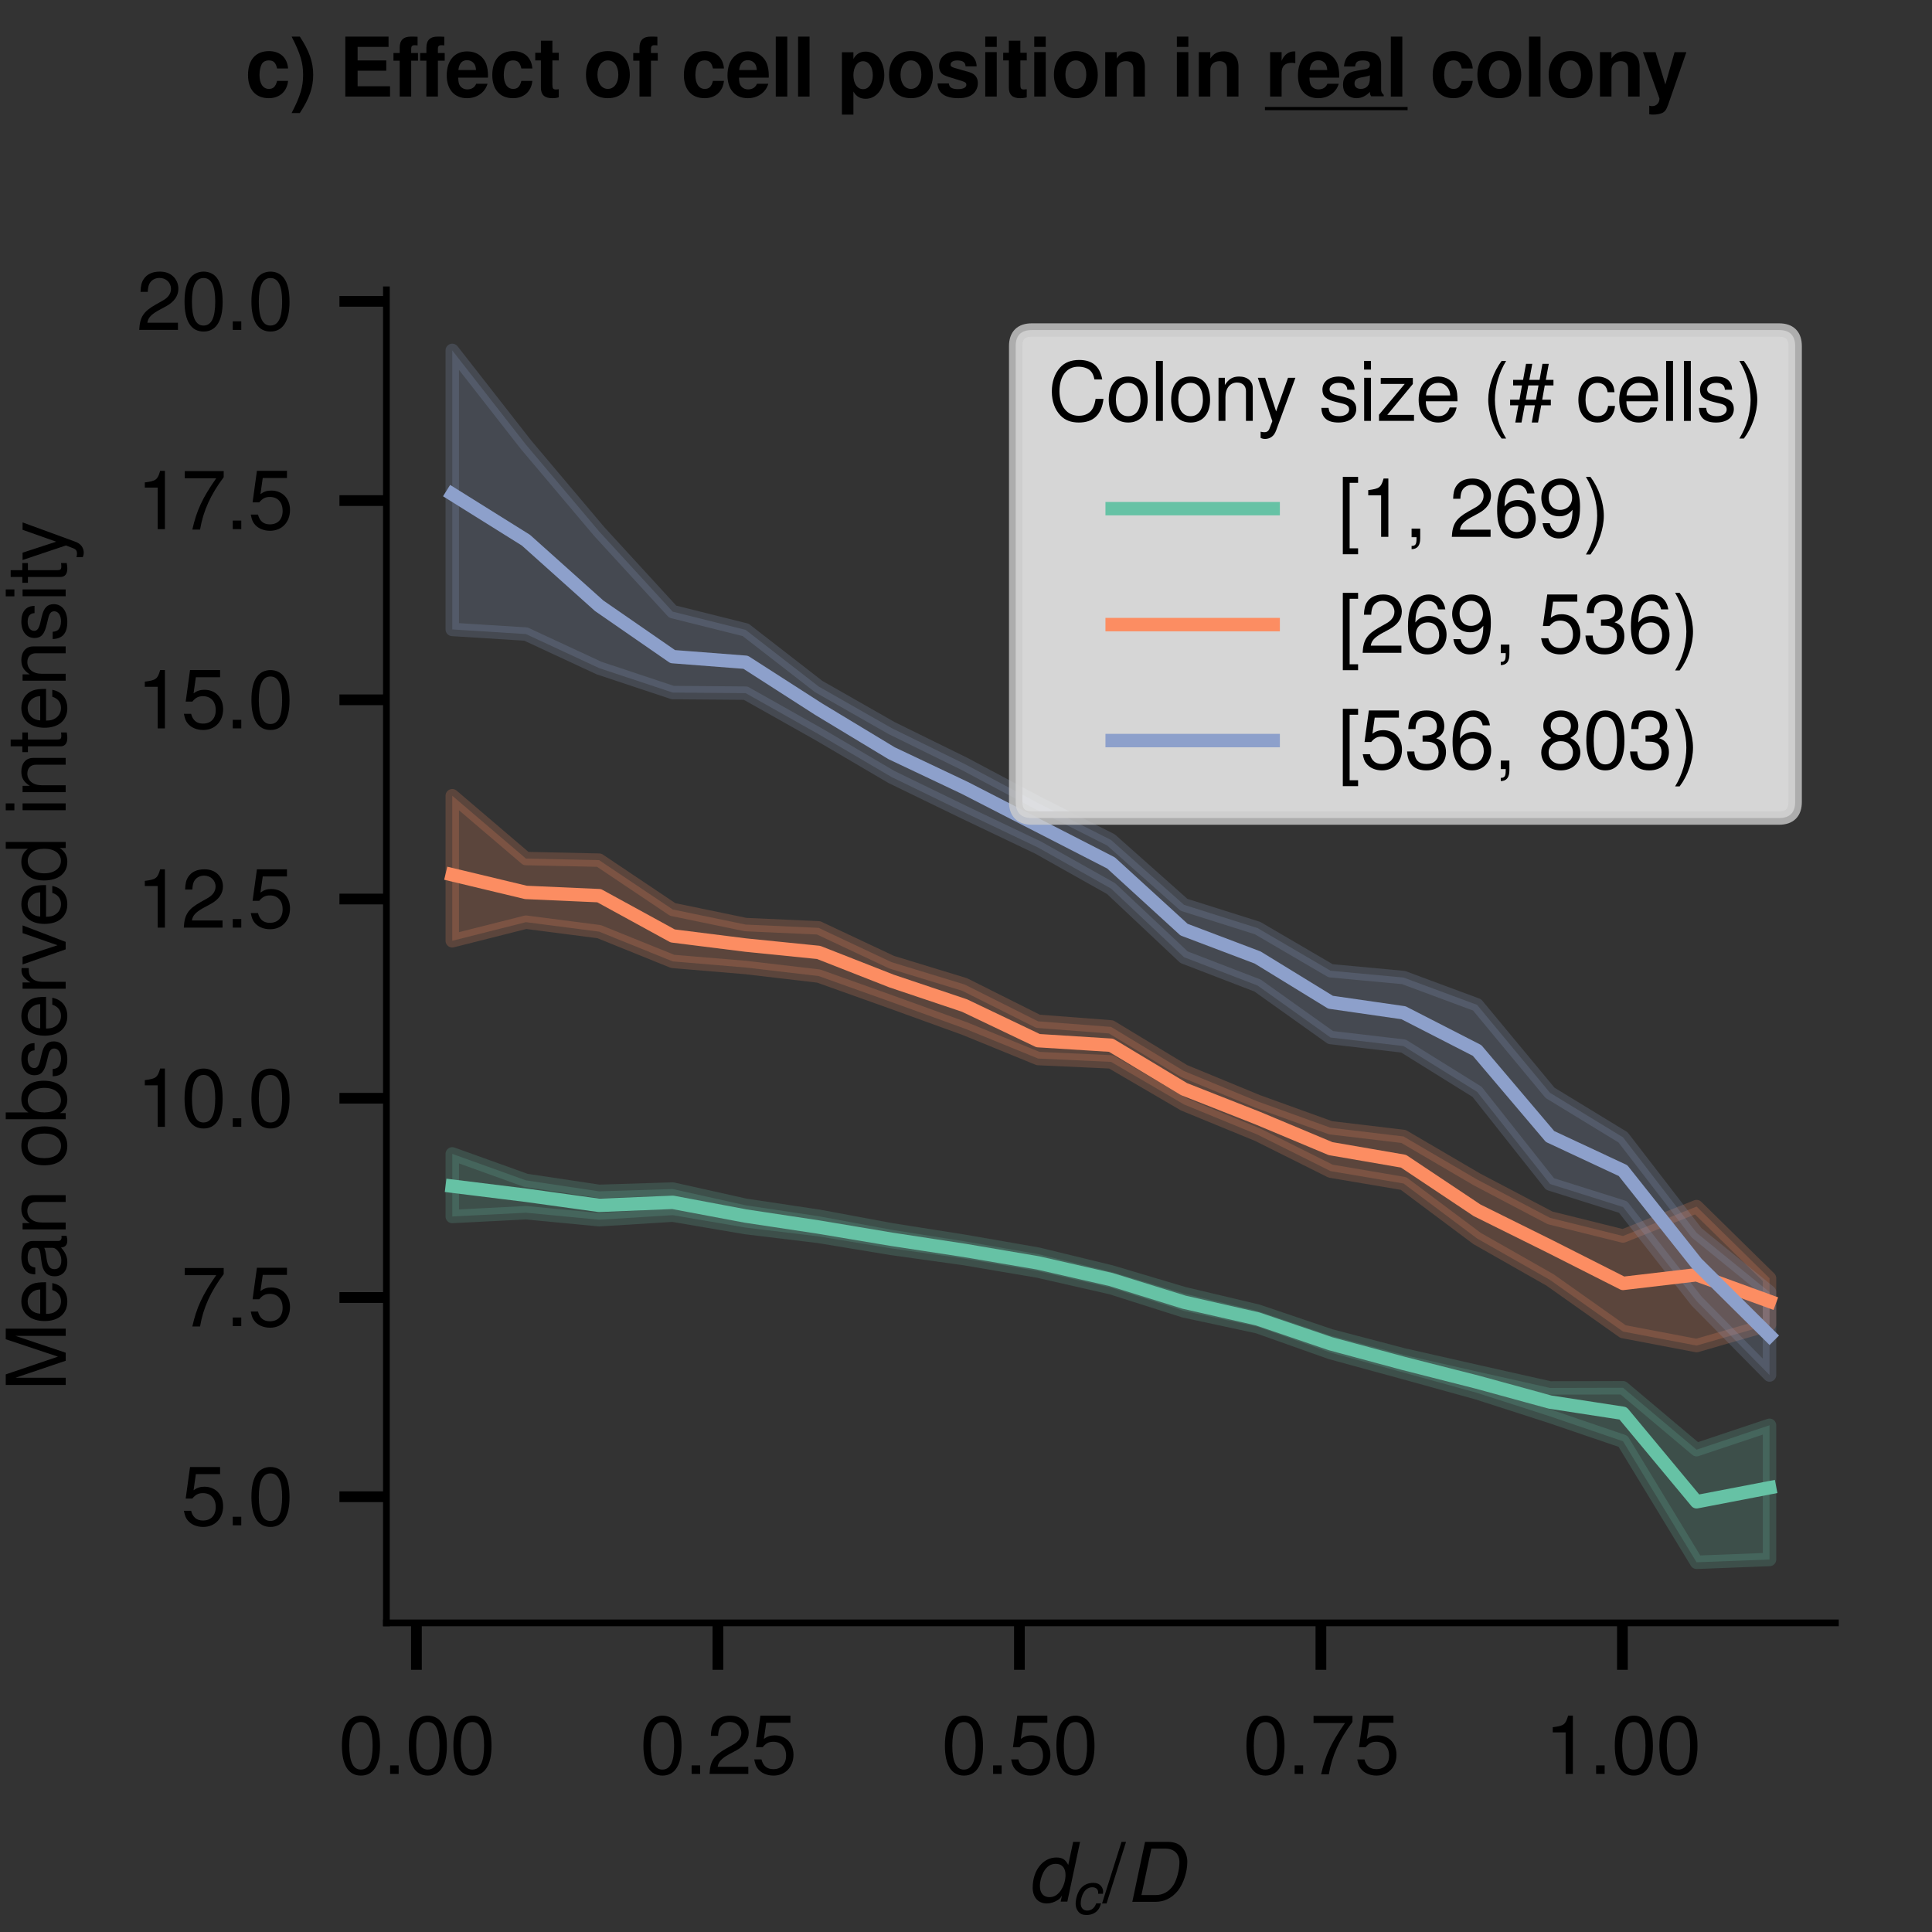 <?xml version="1.0" encoding="utf-8" standalone="no"?>
<!DOCTYPE svg PUBLIC "-//W3C//DTD SVG 1.1//EN"
  "http://www.w3.org/Graphics/SVG/1.1/DTD/svg11.dtd">
<svg xmlns:xlink="http://www.w3.org/1999/xlink" width="144pt" height="144pt" viewBox="0 0 144 144" xmlns="http://www.w3.org/2000/svg" version="1.1">
 <rect x="0" y="0" width="144" height="144" fill="#333333" stroke="none"/>
 <defs>
  <style type="text/css">*{stroke-linejoin: round; stroke-linecap: butt}</style>
 </defs>
 <g id="figure_1">
  <g id="patch_1">
   <path d="M 0 144 
L 144 144 
L 144 0 
L 0 0 
L 0 144 
z
" style="fill: none"/>
  </g>
  <g id="axes_1">
   <g id="patch_2">
    <path d="M 28.8 120.96 
L 136.8 120.96 
L 136.8 21.6 
L 28.8 21.6 
L 28.8 120.96 
z
" style="fill: none"/>
   </g>
   <g id="PolyCollection_1">
    <defs>
     <path id="ma10f1d73b3" d="M 33.709 -57.997 
L 33.709 -53.33 
L 39.199 -53.611 
L 44.655 -53.089 
L 50.138 -53.429 
L 55.576 -52.503 
L 61.015 -51.846 
L 66.453 -50.948 
L 71.891 -50.188 
L 77.374 -49.257 
L 82.812 -48.019 
L 88.251 -46.29 
L 93.734 -45.111 
L 99.172 -43.184 
L 104.61 -41.7 
L 110.093 -40.183 
L 115.531 -38.432 
L 120.97 -36.577 
L 126.453 -27.556 
L 131.891 -27.765 
L 131.891 -37.768 
L 131.891 -37.768 
L 126.453 -35.95 
L 120.97 -40.565 
L 115.531 -40.551 
L 110.093 -41.774 
L 104.61 -43.018 
L 99.172 -44.444 
L 93.734 -46.285 
L 88.251 -47.584 
L 82.812 -49.204 
L 77.374 -50.525 
L 71.891 -51.479 
L 66.453 -52.339 
L 61.015 -53.35 
L 55.576 -54.164 
L 50.138 -55.376 
L 44.655 -55.204 
L 39.199 -56.023 
L 33.709 -57.997 
z
" style="stroke: #66c2a5; stroke-opacity: 0.2"/>
    </defs>
    <g clip-path="url(#pa1aab56b60)">
     <use xlink:href="#ma10f1d73b3" x="0" y="144" style="fill: #66c2a5; fill-opacity: 0.2; stroke: #66c2a5; stroke-opacity: 0.2"/>
    </g>
   </g>
   <g id="PolyCollection_2">
    <defs>
     <path id="m6c3e0ea80c" d="M 33.709 -84.692 
L 33.709 -73.879 
L 39.199 -75.266 
L 44.655 -74.56 
L 50.138 -72.343 
L 55.576 -71.887 
L 61.015 -71.251 
L 66.453 -69.309 
L 71.891 -67.34 
L 77.374 -65.102 
L 82.812 -64.853 
L 88.251 -61.679 
L 93.734 -59.427 
L 99.172 -56.711 
L 104.61 -55.789 
L 110.093 -51.69 
L 115.531 -48.6 
L 120.97 -44.753 
L 126.453 -43.708 
L 131.891 -45.281 
L 131.891 -48.728 
L 131.891 -48.728 
L 126.453 -54.069 
L 120.97 -51.875 
L 115.531 -53.228 
L 110.093 -56.087 
L 104.61 -59.296 
L 99.172 -59.944 
L 93.734 -61.907 
L 88.251 -64.17 
L 82.812 -67.462 
L 77.374 -67.878 
L 71.891 -70.623 
L 66.453 -72.286 
L 61.015 -74.843 
L 55.576 -75.088 
L 50.138 -76.214 
L 44.655 -79.89 
L 39.199 -80.008 
L 33.709 -84.692 
z
" style="stroke: #fc8d62; stroke-opacity: 0.2"/>
    </defs>
    <g clip-path="url(#pa1aab56b60)">
     <use xlink:href="#m6c3e0ea80c" x="0" y="144" style="fill: #fc8d62; fill-opacity: 0.2; stroke: #fc8d62; stroke-opacity: 0.2"/>
    </g>
   </g>
   <g id="PolyCollection_3">
    <defs>
     <path id="ma2c87e2175" d="M 33.709 -117.884 
L 33.709 -97.085 
L 39.199 -96.74 
L 44.655 -94.204 
L 50.138 -92.38 
L 55.576 -92.337 
L 61.015 -89.275 
L 66.453 -86.083 
L 71.891 -83.441 
L 77.374 -80.827 
L 82.812 -77.77 
L 88.251 -72.655 
L 93.734 -70.542 
L 99.172 -66.67 
L 104.61 -66.032 
L 110.093 -62.621 
L 115.531 -55.75 
L 120.97 -54.037 
L 126.453 -47.028 
L 131.891 -41.514 
L 131.891 -47.692 
L 131.891 -47.692 
L 126.453 -52.115 
L 120.97 -59.23 
L 115.531 -62.547 
L 110.093 -69.103 
L 104.61 -71.14 
L 99.172 -71.647 
L 93.734 -74.825 
L 88.251 -76.559 
L 82.812 -81.393 
L 77.374 -84.143 
L 71.891 -87.061 
L 66.453 -89.735 
L 61.015 -92.834 
L 55.576 -97.052 
L 50.138 -98.411 
L 44.655 -104.392 
L 39.199 -110.86 
L 33.709 -117.884 
z
" style="stroke: #8da0cb; stroke-opacity: 0.2"/>
    </defs>
    <g clip-path="url(#pa1aab56b60)">
     <use xlink:href="#ma2c87e2175" x="0" y="144" style="fill: #8da0cb; fill-opacity: 0.2; stroke: #8da0cb; stroke-opacity: 0.2"/>
    </g>
   </g>
   <g id="matplotlib.axis_1">
    <g id="xtick_1">
     <g id="line2d_1">
      <defs>
       <path id="maf30a7c7a8" d="M 0 0 
L 0 3.5 
" style="stroke: #000000; stroke-width: 0.8"/>
      </defs>
      <g>
       <use xlink:href="#maf30a7c7a8" x="31.037" y="120.96" style="stroke: #000000; stroke-width: 0.8"/>
      </g>
     </g>
     <g id="text_1">
      <!-- $\mathdefault{0.00}$ -->
      <g transform="translate(25.221 132.219) scale(0.06 -0.06)">
       <defs>
        <path id="NimbusSanL-Regu-30" d="M 1760 4544 
C 1338 4544 954 4360 717 4046 
C 422 3651 275 3044 275 2208 
C 275 683 787 -128 1760 -128 
C 2720 -128 3245 683 3245 2170 
C 3245 3050 3104 3638 2803 4046 
C 2566 4366 2189 4544 1760 4544 
z
M 1760 4044 
C 2368 4044 2669 3432 2669 2221 
C 2669 939 2374 340 1747 340 
C 1152 340 851 965 851 2202 
C 851 3438 1152 4044 1760 4044 
z
" transform="scale(0.016)"/>
        <path id="NimbusSanL-Regu-2e" d="M 1222 667 
L 557 667 
L 557 0 
L 1222 0 
L 1222 667 
z
" transform="scale(0.016)"/>
       </defs>
       <use xlink:href="#NimbusSanL-Regu-30" transform="scale(0.996)"/>
       <use xlink:href="#NimbusSanL-Regu-2e" transform="translate(55.392 0) scale(0.996)"/>
       <use xlink:href="#NimbusSanL-Regu-30" transform="translate(83.087 0) scale(0.996)"/>
       <use xlink:href="#NimbusSanL-Regu-30" transform="translate(138.479 0) scale(0.996)"/>
      </g>
     </g>
    </g>
    <g id="xtick_2">
     <g id="line2d_2">
      <g>
       <use xlink:href="#maf30a7c7a8" x="53.509" y="120.96" style="stroke: #000000; stroke-width: 0.8"/>
      </g>
     </g>
     <g id="text_2">
      <!-- $\mathdefault{0.25}$ -->
      <g transform="translate(47.693 132.219) scale(0.06 -0.06)">
       <defs>
        <path id="NimbusSanL-Regu-32" d="M 3238 558 
L 851 558 
C 909 930 1114 1167 1670 1494 
L 2310 1840 
C 2944 2186 3270 2653 3270 3211 
C 3270 3589 3117 3942 2848 4185 
C 2579 4429 2246 4544 1818 4544 
C 1242 4544 813 4339 563 3955 
C 403 3711 333 3429 320 2967 
L 883 2967 
C 902 3275 941 3461 1018 3608 
C 1165 3884 1459 4051 1798 4051 
C 2310 4051 2694 3685 2694 3198 
C 2694 2839 2483 2531 2080 2301 
L 1491 1968 
C 544 1430 269 1000 218 0 
L 3238 0 
L 3238 558 
z
" transform="scale(0.016)"/>
        <path id="NimbusSanL-Regu-35" d="M 3046 4544 
L 704 4544 
L 365 2086 
L 883 2086 
C 1146 2399 1363 2508 1715 2508 
C 2323 2508 2707 2092 2707 1421 
C 2707 768 2330 372 1715 372 
C 1222 372 922 621 787 1133 
L 224 1133 
C 301 762 365 582 499 415 
C 755 70 1216 -128 1728 -128 
C 2643 -128 3283 537 3283 1497 
C 3283 2394 2688 3008 1818 3008 
C 1498 3008 1242 2925 979 2732 
L 1158 3987 
L 3046 3987 
L 3046 4544 
z
" transform="scale(0.016)"/>
       </defs>
       <use xlink:href="#NimbusSanL-Regu-30" transform="scale(0.996)"/>
       <use xlink:href="#NimbusSanL-Regu-2e" transform="translate(55.392 0) scale(0.996)"/>
       <use xlink:href="#NimbusSanL-Regu-32" transform="translate(83.087 0) scale(0.996)"/>
       <use xlink:href="#NimbusSanL-Regu-35" transform="translate(138.479 0) scale(0.996)"/>
      </g>
     </g>
    </g>
    <g id="xtick_3">
     <g id="line2d_3">
      <g>
       <use xlink:href="#maf30a7c7a8" x="75.981" y="120.96" style="stroke: #000000; stroke-width: 0.8"/>
      </g>
     </g>
     <g id="text_3">
      <!-- $\mathdefault{0.50}$ -->
      <g transform="translate(70.165 132.219) scale(0.06 -0.06)">
       <use xlink:href="#NimbusSanL-Regu-30" transform="scale(0.996)"/>
       <use xlink:href="#NimbusSanL-Regu-2e" transform="translate(55.392 0) scale(0.996)"/>
       <use xlink:href="#NimbusSanL-Regu-35" transform="translate(83.087 0) scale(0.996)"/>
       <use xlink:href="#NimbusSanL-Regu-30" transform="translate(138.479 0) scale(0.996)"/>
      </g>
     </g>
    </g>
    <g id="xtick_4">
     <g id="line2d_4">
      <g>
       <use xlink:href="#maf30a7c7a8" x="98.453" y="120.96" style="stroke: #000000; stroke-width: 0.8"/>
      </g>
     </g>
     <g id="text_4">
      <!-- $\mathdefault{0.75}$ -->
      <g transform="translate(92.637 132.219) scale(0.06 -0.06)">
       <defs>
        <path id="NimbusSanL-Regu-37" d="M 3328 4525 
L 294 4525 
L 294 3968 
L 2746 3968 
C 1664 2418 1222 1466 883 -32 
L 1485 -32 
C 1734 1427 2304 2681 3328 4051 
L 3328 4525 
z
" transform="scale(0.016)"/>
       </defs>
       <use xlink:href="#NimbusSanL-Regu-30" transform="scale(0.996)"/>
       <use xlink:href="#NimbusSanL-Regu-2e" transform="translate(55.392 0) scale(0.996)"/>
       <use xlink:href="#NimbusSanL-Regu-37" transform="translate(83.087 0) scale(0.996)"/>
       <use xlink:href="#NimbusSanL-Regu-35" transform="translate(138.479 0) scale(0.996)"/>
      </g>
     </g>
    </g>
    <g id="xtick_5">
     <g id="line2d_5">
      <g>
       <use xlink:href="#maf30a7c7a8" x="120.925" y="120.96" style="stroke: #000000; stroke-width: 0.8"/>
      </g>
     </g>
     <g id="text_5">
      <!-- $\mathdefault{1.00}$ -->
      <g transform="translate(115.109 132.219) scale(0.06 -0.06)">
       <defs>
        <path id="NimbusSanL-Regu-31" d="M 1658 3238 
L 1658 0 
L 2221 0 
L 2221 4545 
L 1850 4545 
C 1651 3847 1523 3751 653 3642 
L 653 3238 
L 1658 3238 
z
" transform="scale(0.016)"/>
       </defs>
       <use xlink:href="#NimbusSanL-Regu-31" transform="scale(0.996)"/>
       <use xlink:href="#NimbusSanL-Regu-2e" transform="translate(55.392 0) scale(0.996)"/>
       <use xlink:href="#NimbusSanL-Regu-30" transform="translate(83.087 0) scale(0.996)"/>
       <use xlink:href="#NimbusSanL-Regu-30" transform="translate(138.479 0) scale(0.996)"/>
      </g>
     </g>
    </g>
    <g id="text_6">
     <!-- $d_c$/$D$ -->
     <g transform="translate(76.524 141.751) scale(0.06 -0.06)">
      <defs>
       <path id="NimbusSanL-ReguItal-64" d="M 4160 4672 
L 3622 4672 
L 3238 2873 
C 3034 3289 2778 3456 2323 3456 
C 1261 3456 467 2448 467 1102 
C 467 356 896 -128 1562 -128 
C 1837 -128 2131 -39 2387 115 
C 2579 230 2662 326 2752 505 
L 2650 19 
L 3168 19 
L 4160 4672 
z
M 2272 2962 
C 2746 2962 3027 2643 3027 2102 
C 3027 1727 2925 1339 2733 1008 
C 2483 581 2170 365 1779 365 
C 1306 365 1030 684 1030 1231 
C 1030 1587 1139 1994 1312 2319 
C 1555 2758 1862 2962 2272 2962 
z
" transform="scale(0.016)"/>
       <path id="NimbusSanL-ReguItal-63" d="M 3526 2236 
L 3533 2332 
C 3539 2427 3546 2498 3546 2517 
C 3546 2728 3430 2983 3264 3155 
C 3066 3359 2803 3456 2438 3456 
C 1862 3456 1344 3213 1005 2774 
C 704 2385 486 1689 486 1102 
C 486 803 589 490 768 267 
C 986 -8 1274 -128 1683 -128 
C 2208 -128 2650 56 2944 402 
C 3110 593 3213 810 3315 1167 
L 2778 1167 
C 2586 645 2234 365 1773 365 
C 1331 365 1050 677 1050 1173 
C 1050 1581 1184 2065 1395 2395 
C 1632 2771 1952 2962 2342 2962 
C 2746 2962 2995 2740 2995 2376 
C 2995 2338 2995 2294 2989 2236 
L 3526 2236 
z
" transform="scale(0.016)"/>
       <path id="NimbusSanL-Regu-2f" d="M 1466 4672 
L -51 -128 
L 301 -128 
L 1818 4672 
L 1466 4672 
z
" transform="scale(0.016)"/>
       <path id="NimbusSanL-ReguItal-44" d="M 570 0 
L 2374 0 
C 3066 0 3648 289 4115 859 
C 4550 1390 4858 2326 4858 3128 
C 4858 3595 4666 4069 4365 4338 
C 4122 4556 3782 4672 3366 4672 
L 1562 4672 
L 570 0 
z
M 1280 526 
L 2054 4146 
L 3149 4146 
C 3834 4146 4243 3742 4243 3076 
C 4243 2487 4038 1717 3782 1314 
C 3450 801 2963 526 2381 526 
L 1280 526 
z
" transform="scale(0.016)"/>
      </defs>
      <use xlink:href="#NimbusSanL-ReguItal-64" transform="scale(0.996)"/>
      <use xlink:href="#NimbusSanL-ReguItal-63" transform="translate(55.392 -14.944) scale(0.697)"/>
      <use xlink:href="#NimbusSanL-Regu-2f" transform="translate(94.419 0) scale(0.996)"/>
      <use xlink:href="#NimbusSanL-ReguItal-44" transform="translate(122.115 0) scale(0.996)"/>
     </g>
    </g>
   </g>
   <g id="matplotlib.axis_2">
    <g id="ytick_1">
     <g id="line2d_6">
      <defs>
       <path id="m4e471ba60d" d="M 0 0 
L -3.5 0 
" style="stroke: #000000; stroke-width: 0.8"/>
      </defs>
      <g>
       <use xlink:href="#m4e471ba60d" x="28.8" y="111.558" style="stroke: #000000; stroke-width: 0.8"/>
      </g>
     </g>
     <g id="text_7">
      <!-- $\mathdefault{5.0}$ -->
      <g transform="translate(13.491 113.687) scale(0.06 -0.06)">
       <use xlink:href="#NimbusSanL-Regu-35" transform="scale(0.996)"/>
       <use xlink:href="#NimbusSanL-Regu-2e" transform="translate(55.392 0) scale(0.996)"/>
       <use xlink:href="#NimbusSanL-Regu-30" transform="translate(83.087 0) scale(0.996)"/>
      </g>
     </g>
    </g>
    <g id="ytick_2">
     <g id="line2d_7">
      <g>
       <use xlink:href="#m4e471ba60d" x="28.8" y="96.708" style="stroke: #000000; stroke-width: 0.8"/>
      </g>
     </g>
     <g id="text_8">
      <!-- $\mathdefault{7.5}$ -->
      <g transform="translate(13.491 98.837) scale(0.06 -0.06)">
       <use xlink:href="#NimbusSanL-Regu-37" transform="scale(0.996)"/>
       <use xlink:href="#NimbusSanL-Regu-2e" transform="translate(55.392 0) scale(0.996)"/>
       <use xlink:href="#NimbusSanL-Regu-35" transform="translate(83.087 0) scale(0.996)"/>
      </g>
     </g>
    </g>
    <g id="ytick_3">
     <g id="line2d_8">
      <g>
       <use xlink:href="#m4e471ba60d" x="28.8" y="81.858" style="stroke: #000000; stroke-width: 0.8"/>
      </g>
     </g>
     <g id="text_9">
      <!-- $\mathdefault{10.0}$ -->
      <g transform="translate(10.168 83.988) scale(0.06 -0.06)">
       <use xlink:href="#NimbusSanL-Regu-31" transform="scale(0.996)"/>
       <use xlink:href="#NimbusSanL-Regu-30" transform="translate(55.392 0) scale(0.996)"/>
       <use xlink:href="#NimbusSanL-Regu-2e" transform="translate(110.783 0) scale(0.996)"/>
       <use xlink:href="#NimbusSanL-Regu-30" transform="translate(138.479 0) scale(0.996)"/>
      </g>
     </g>
    </g>
    <g id="ytick_4">
     <g id="line2d_9">
      <g>
       <use xlink:href="#m4e471ba60d" x="28.8" y="67.009" style="stroke: #000000; stroke-width: 0.8"/>
      </g>
     </g>
     <g id="text_10">
      <!-- $\mathdefault{12.5}$ -->
      <g transform="translate(10.168 69.138) scale(0.06 -0.06)">
       <use xlink:href="#NimbusSanL-Regu-31" transform="scale(0.996)"/>
       <use xlink:href="#NimbusSanL-Regu-32" transform="translate(55.392 0) scale(0.996)"/>
       <use xlink:href="#NimbusSanL-Regu-2e" transform="translate(110.783 0) scale(0.996)"/>
       <use xlink:href="#NimbusSanL-Regu-35" transform="translate(138.479 0) scale(0.996)"/>
      </g>
     </g>
    </g>
    <g id="ytick_5">
     <g id="line2d_10">
      <g>
       <use xlink:href="#m4e471ba60d" x="28.8" y="52.159" style="stroke: #000000; stroke-width: 0.8"/>
      </g>
     </g>
     <g id="text_11">
      <!-- $\mathdefault{15.0}$ -->
      <g transform="translate(10.168 54.288) scale(0.06 -0.06)">
       <use xlink:href="#NimbusSanL-Regu-31" transform="scale(0.996)"/>
       <use xlink:href="#NimbusSanL-Regu-35" transform="translate(55.392 0) scale(0.996)"/>
       <use xlink:href="#NimbusSanL-Regu-2e" transform="translate(110.783 0) scale(0.996)"/>
       <use xlink:href="#NimbusSanL-Regu-30" transform="translate(138.479 0) scale(0.996)"/>
      </g>
     </g>
    </g>
    <g id="ytick_6">
     <g id="line2d_11">
      <g>
       <use xlink:href="#m4e471ba60d" x="28.8" y="37.309" style="stroke: #000000; stroke-width: 0.8"/>
      </g>
     </g>
     <g id="text_12">
      <!-- $\mathdefault{17.5}$ -->
      <g transform="translate(10.168 39.439) scale(0.06 -0.06)">
       <use xlink:href="#NimbusSanL-Regu-31" transform="scale(0.996)"/>
       <use xlink:href="#NimbusSanL-Regu-37" transform="translate(55.392 0) scale(0.996)"/>
       <use xlink:href="#NimbusSanL-Regu-2e" transform="translate(110.783 0) scale(0.996)"/>
       <use xlink:href="#NimbusSanL-Regu-35" transform="translate(138.479 0) scale(0.996)"/>
      </g>
     </g>
    </g>
    <g id="ytick_7">
     <g id="line2d_12">
      <g>
       <use xlink:href="#m4e471ba60d" x="28.8" y="22.46" style="stroke: #000000; stroke-width: 0.8"/>
      </g>
     </g>
     <g id="text_13">
      <!-- $\mathdefault{20.0}$ -->
      <g transform="translate(10.168 24.589) scale(0.06 -0.06)">
       <use xlink:href="#NimbusSanL-Regu-32" transform="scale(0.996)"/>
       <use xlink:href="#NimbusSanL-Regu-30" transform="translate(55.392 0) scale(0.996)"/>
       <use xlink:href="#NimbusSanL-Regu-2e" transform="translate(110.783 0) scale(0.996)"/>
       <use xlink:href="#NimbusSanL-Regu-30" transform="translate(138.479 0) scale(0.996)"/>
      </g>
     </g>
    </g>
    <g id="text_14">
     <!-- Mean observed intensity -->
     <g transform="translate(4.895 103.687) rotate(-90) scale(0.06 -0.06)">
      <defs>
       <path id="NimbusSanL-Regu-4d" d="M 2995 -2 
L 4307 3915 
L 4307 -2 
L 4870 -2 
L 4870 4672 
L 4045 4672 
L 2688 601 
L 1306 4672 
L 480 4672 
L 480 -2 
L 1043 -2 
L 1043 3915 
L 2368 -2 
L 2995 -2 
z
" transform="scale(0.016)"/>
       <path id="NimbusSanL-Regu-65" d="M 3283 1529 
C 3283 2034 3245 2338 3149 2584 
C 2931 3127 2419 3456 1792 3456 
C 858 3456 256 2742 256 1645 
C 256 547 838 -128 1779 -128 
C 2547 -128 3078 310 3213 1044 
L 2675 1044 
C 2528 598 2227 365 1798 365 
C 1459 365 1171 520 992 805 
C 864 998 819 1193 813 1529 
L 3283 1529 
z
M 826 1984 
C 870 2577 1248 2962 1786 2962 
C 2310 2962 2714 2530 2714 1984 
C 2714 1984 2714 1984 2707 1984 
L 826 1984 
z
" transform="scale(0.016)"/>
       <path id="NimbusSanL-Regu-61" d="M 3424 333 
C 3366 320 3341 320 3309 320 
C 3123 320 3021 415 3021 581 
L 3021 2545 
C 3021 3137 2586 3456 1760 3456 
C 1274 3456 870 3316 646 3066 
C 493 2893 429 2702 416 2370 
L 954 2370 
C 998 2777 1242 2962 1741 2962 
C 2221 2962 2490 2783 2490 2465 
L 2490 2325 
C 2490 2101 2355 2006 1933 1955 
C 1178 1860 1062 1834 858 1751 
C 467 1592 269 1292 269 859 
C 269 254 691 -128 1370 -128 
C 1792 -128 2131 19 2509 365 
C 2547 25 2714 -128 3059 -128 
C 3168 -128 3251 -116 3424 -70 
L 3424 333 
z
M 2490 1072 
C 2490 893 2438 785 2278 639 
C 2061 441 1798 340 1485 340 
C 1069 340 826 537 826 874 
C 826 1225 1062 1403 1632 1486 
C 2195 1562 2310 1588 2490 1670 
L 2490 1072 
z
" transform="scale(0.016)"/>
       <path id="NimbusSanL-Regu-6e" d="M 448 3359 
L 448 0 
L 986 0 
L 986 1853 
C 986 2539 1344 2988 1894 2988 
C 2317 2988 2586 2731 2586 2327 
L 2586 0 
L 3117 0 
L 3117 2539 
C 3117 3097 2701 3456 2054 3456 
C 1555 3456 1235 3263 941 2796 
L 941 3359 
L 448 3359 
z
" transform="scale(0.016)"/>
       <path id="NimbusSanL-Regu-6f" d="M 1741 3456 
C 800 3456 230 2786 230 1663 
C 230 541 794 -128 1747 -128 
C 2688 -128 3264 541 3264 1638 
C 3264 2792 2707 3456 1741 3456 
z
M 1747 2962 
C 2349 2962 2707 2472 2707 1645 
C 2707 861 2336 365 1747 365 
C 1152 365 787 855 787 1663 
C 787 2466 1152 2962 1747 2962 
z
" transform="scale(0.016)"/>
       <path id="NimbusSanL-Regu-62" d="M 346 4672 
L 346 -2 
L 826 -2 
L 826 448 
C 1082 57 1421 -128 1888 -128 
C 2771 -128 3347 592 3347 1702 
C 3347 2786 2797 3456 1914 3456 
C 1453 3456 1126 3282 877 2905 
L 877 4672 
L 346 4672 
z
M 1811 2956 
C 2406 2956 2790 2440 2790 1645 
C 2790 887 2394 372 1811 372 
C 1248 372 877 881 877 1664 
C 877 2447 1248 2956 1811 2956 
z
" transform="scale(0.016)"/>
       <path id="NimbusSanL-Regu-73" d="M 2803 2427 
C 2797 3085 2362 3456 1587 3456 
C 806 3456 301 3054 301 2436 
C 301 1913 570 1665 1363 1474 
L 1862 1353 
C 2234 1263 2381 1130 2381 888 
C 2381 576 2067 365 1600 365 
C 1312 365 1069 448 934 588 
C 851 684 813 779 781 1014 
L 218 1014 
C 243 241 678 -128 1555 -128 
C 2400 -128 2938 285 2938 929 
C 2938 1426 2656 1701 1990 1860 
L 1478 1981 
C 1043 2082 858 2223 858 2458 
C 858 2764 1133 2962 1568 2962 
C 1997 2962 2227 2777 2240 2427 
L 2803 2427 
z
" transform="scale(0.016)"/>
       <path id="NimbusSanL-Regu-72" d="M 442 3359 
L 442 0 
L 979 0 
L 979 1741 
C 979 2221 1101 2535 1357 2720 
C 1523 2842 1683 2880 2054 2880 
L 2054 3432 
C 1965 3444 1920 3444 1850 3444 
C 1504 3444 1242 3240 934 2746 
L 934 3359 
L 442 3359 
z
" transform="scale(0.016)"/>
       <path id="NimbusSanL-Regu-76" d="M 1824 0 
L 3110 3360 
L 2509 3360 
L 1562 635 
L 666 3360 
L 64 3360 
L 1242 0 
L 1824 0 
z
" transform="scale(0.016)"/>
       <path id="NimbusSanL-Regu-64" d="M 3168 4672 
L 2637 4672 
L 2637 2937 
C 2413 3276 2054 3456 1606 3456 
C 736 3456 166 2761 166 1695 
C 166 566 723 -128 1626 -128 
C 2086 -128 2406 45 2694 461 
L 2694 -2 
L 3168 -2 
L 3168 4672 
z
M 1696 2956 
C 2272 2956 2637 2447 2637 1651 
C 2637 881 2266 372 1702 372 
C 1114 372 723 887 723 1664 
C 723 2440 1114 2956 1696 2956 
z
" transform="scale(0.016)"/>
       <path id="NimbusSanL-Regu-69" d="M 960 3359 
L 429 3359 
L 429 0 
L 960 0 
L 960 3359 
z
M 960 4672 
L 422 4672 
L 422 3999 
L 960 3999 
L 960 4672 
z
" transform="scale(0.016)"/>
       <path id="NimbusSanL-Regu-74" d="M 1626 3380 
L 1075 3380 
L 1075 4288 
L 544 4288 
L 544 3380 
L 90 3380 
L 90 2944 
L 544 2944 
L 544 404 
C 544 64 774 -128 1190 -128 
C 1318 -128 1446 -116 1626 -83 
L 1626 366 
C 1555 346 1472 340 1370 340 
C 1139 340 1075 404 1075 641 
L 1075 2944 
L 1626 2944 
L 1626 3380 
z
" transform="scale(0.016)"/>
       <path id="NimbusSanL-Regu-79" d="M 2483 3360 
L 1555 738 
L 698 3360 
L 128 3360 
L 1261 -21 
L 1056 -554 
C 973 -792 851 -882 627 -882 
C 550 -882 461 -869 346 -843 
L 346 -1325 
C 454 -1382 563 -1408 704 -1408 
C 877 -1408 1062 -1350 1203 -1247 
C 1370 -1125 1466 -983 1568 -713 
L 3059 3360 
L 2483 3360 
z
" transform="scale(0.016)"/>
      </defs>
      <use xlink:href="#NimbusSanL-Regu-4d" transform="scale(0.996)"/>
      <use xlink:href="#NimbusSanL-Regu-65" transform="translate(82.988 0) scale(0.996)"/>
      <use xlink:href="#NimbusSanL-Regu-61" transform="translate(138.38 0) scale(0.996)"/>
      <use xlink:href="#NimbusSanL-Regu-6e" transform="translate(193.772 0) scale(0.996)"/>
      <use xlink:href="#NimbusSanL-Regu-6f" transform="translate(276.859 0) scale(0.996)"/>
      <use xlink:href="#NimbusSanL-Regu-62" transform="translate(332.25 0) scale(0.996)"/>
      <use xlink:href="#NimbusSanL-Regu-73" transform="translate(387.642 0) scale(0.996)"/>
      <use xlink:href="#NimbusSanL-Regu-65" transform="translate(437.455 0) scale(0.996)"/>
      <use xlink:href="#NimbusSanL-Regu-72" transform="translate(492.847 0) scale(0.996)"/>
      <use xlink:href="#NimbusSanL-Regu-76" transform="translate(529.01 0) scale(0.996)"/>
      <use xlink:href="#NimbusSanL-Regu-65" transform="translate(576.333 0) scale(0.996)"/>
      <use xlink:href="#NimbusSanL-Regu-64" transform="translate(631.724 0) scale(0.996)"/>
      <use xlink:href="#NimbusSanL-Regu-69" transform="translate(714.811 0) scale(0.996)"/>
      <use xlink:href="#NimbusSanL-Regu-6e" transform="translate(736.928 0) scale(0.996)"/>
      <use xlink:href="#NimbusSanL-Regu-74" transform="translate(792.32 0) scale(0.996)"/>
      <use xlink:href="#NimbusSanL-Regu-65" transform="translate(820.015 0) scale(0.996)"/>
      <use xlink:href="#NimbusSanL-Regu-6e" transform="translate(875.407 0) scale(0.996)"/>
      <use xlink:href="#NimbusSanL-Regu-73" transform="translate(930.798 0) scale(0.996)"/>
      <use xlink:href="#NimbusSanL-Regu-69" transform="translate(980.611 0) scale(0.996)"/>
      <use xlink:href="#NimbusSanL-Regu-74" transform="translate(1002.728 0) scale(0.996)"/>
      <use xlink:href="#NimbusSanL-Regu-79" transform="translate(1030.423 0) scale(0.996)"/>
     </g>
    </g>
   </g>
   <g id="line2d_13">
    <path d="M 33.709 88.409 
L 39.199 89.087 
L 44.655 89.841 
L 50.138 89.614 
L 55.576 90.637 
L 61.015 91.458 
L 66.453 92.369 
L 71.891 93.198 
L 77.374 94.131 
L 82.812 95.37 
L 88.251 97.057 
L 93.734 98.305 
L 99.172 100.154 
L 104.61 101.619 
L 110.093 103.013 
L 115.531 104.502 
L 120.97 105.339 
L 126.453 111.933 
L 131.891 110.887 
" clip-path="url(#pa1aab56b60)" style="fill: none; stroke: #66c2a5; stroke-linecap: square"/>
   </g>
   <g id="line2d_14">
    <path d="M 33.709 65.201 
L 39.199 66.516 
L 44.655 66.758 
L 50.138 69.758 
L 55.576 70.44 
L 61.015 70.988 
L 66.453 73.121 
L 71.891 74.948 
L 77.374 77.564 
L 82.812 77.905 
L 88.251 81.177 
L 93.734 83.334 
L 99.172 85.612 
L 104.61 86.55 
L 110.093 90.209 
L 115.531 92.906 
L 120.97 95.657 
L 126.453 95.014 
L 131.891 96.995 
" clip-path="url(#pa1aab56b60)" style="fill: none; stroke: #fc8d62; stroke-linecap: square"/>
   </g>
   <g id="line2d_15">
    <path d="M 33.709 36.831 
L 39.199 40.262 
L 44.655 45.148 
L 50.138 48.941 
L 55.576 49.361 
L 61.015 52.855 
L 66.453 56.14 
L 71.891 58.716 
L 77.374 61.53 
L 82.812 64.32 
L 88.251 69.289 
L 93.734 71.366 
L 99.172 74.701 
L 104.61 75.485 
L 110.093 78.296 
L 115.531 84.708 
L 120.97 87.249 
L 126.453 94.156 
L 131.891 99.545 
" clip-path="url(#pa1aab56b60)" style="fill: none; stroke: #8da0cb; stroke-linecap: square"/>
   </g>
   <g id="line2d_16"/>
   <g id="line2d_17"/>
   <g id="line2d_18"/>
   <g id="patch_3">
    <path d="M 28.8 120.96 
L 28.8 21.6 
" style="fill: none; stroke: #000000; stroke-width: 0.5; stroke-linejoin: miter; stroke-linecap: square"/>
   </g>
   <g id="patch_4">
    <path d="M 28.8 120.96 
L 136.8 120.96 
" style="fill: none; stroke: #000000; stroke-width: 0.5; stroke-linejoin: miter; stroke-linecap: square"/>
   </g>
   <g id="legend_1">
    <g id="patch_5">
     <path d="M 76.904 60.971 
L 132.6 60.971 
Q 133.8 60.971 133.8 59.771 
L 133.8 25.8 
Q 133.8 24.6 132.6 24.6 
L 76.904 24.6 
Q 75.704 24.6 75.704 25.8 
L 75.704 59.771 
Q 75.704 60.971 76.904 60.971 
z
" style="fill: #ffffff; opacity: 0.8; stroke: #cccccc; stroke-linejoin: miter"/>
    </g>
    <g id="text_15">
     <!-- Colony size (\# cells) -->
     <g transform="translate(78.104 31.37) scale(0.06 -0.06)">
      <defs>
       <path id="NimbusSanL-Regu-43" d="M 4237 3229 
C 4051 4252 3462 4750 2438 4750 
C 1811 4750 1306 4552 960 4168 
C 538 3709 307 3045 307 2291 
C 307 1525 544 868 986 414 
C 1344 44 1805 -128 2413 -128 
C 3552 -128 4192 485 4333 1717 
L 3718 1717 
C 3667 1399 3603 1182 3507 997 
C 3315 614 2918 397 2419 397 
C 1491 397 902 1137 902 2298 
C 902 3491 1466 4224 2368 4224 
C 2746 4224 3098 4110 3290 3930 
C 3462 3771 3558 3573 3629 3229 
L 4237 3229 
z
" transform="scale(0.016)"/>
       <path id="NimbusSanL-Regu-6c" d="M 973 4672 
L 435 4672 
L 435 -2 
L 973 -2 
L 973 4672 
z
" transform="scale(0.016)"/>
       <path id="NimbusSanL-Regu-7a" d="M 2835 3348 
L 333 3348 
L 333 2880 
L 2202 2880 
L 198 481 
L 198 0 
L 2925 0 
L 2925 468 
L 845 468 
L 2835 2874 
L 2835 3348 
z
" transform="scale(0.016)"/>
       <path id="NimbusSanL-Regu-28" d="M 1510 4672 
C 870 3830 467 2660 467 1651 
C 467 636 870 -534 1510 -1376 
L 1862 -1376 
C 1299 -457 986 623 986 1651 
C 986 2673 1299 3759 1862 4672 
L 1510 4672 
z
" transform="scale(0.016)"/>
       <path id="NimbusSanL-Regu-23" d="M 3104 4448 
L 2611 4448 
L 2387 3200 
L 1587 3200 
L 1818 4448 
L 1331 4448 
L 1101 3200 
L 326 3200 
L 326 2764 
L 1018 2764 
L 819 1651 
L 90 1651 
L 90 1216 
L 736 1216 
L 493 -128 
L 979 -128 
L 1229 1216 
L 2022 1216 
L 1779 -128 
L 2266 -128 
L 2515 1216 
L 3264 1216 
L 3264 1651 
L 2592 1651 
L 2790 2764 
L 3469 2764 
L 3469 3200 
L 2874 3200 
L 3104 4448 
z
M 2304 2764 
L 2106 1651 
L 1306 1651 
L 1510 2764 
L 2304 2764 
z
" transform="scale(0.016)"/>
       <path id="NimbusSanL-Regu-63" d="M 3014 2236 
C 2989 2562 2918 2773 2790 2958 
C 2560 3271 2157 3456 1690 3456 
C 787 3456 198 2742 198 1632 
C 198 554 774 -128 1683 -128 
C 2483 -128 2989 350 3053 1167 
L 2515 1167 
C 2426 632 2150 365 1696 365 
C 1107 365 755 843 755 1632 
C 755 2466 1101 2962 1683 2962 
C 2131 2962 2413 2701 2477 2236 
L 3014 2236 
z
" transform="scale(0.016)"/>
       <path id="NimbusSanL-Regu-29" d="M 595 -1376 
C 1235 -534 1638 636 1638 1644 
C 1638 2660 1235 3830 595 4672 
L 243 4672 
C 806 3753 1120 2673 1120 1644 
C 1120 623 806 -464 243 -1376 
L 595 -1376 
z
" transform="scale(0.016)"/>
      </defs>
      <use xlink:href="#NimbusSanL-Regu-43" transform="scale(0.996)"/>
      <use xlink:href="#NimbusSanL-Regu-6f" transform="translate(71.93 0) scale(0.996)"/>
      <use xlink:href="#NimbusSanL-Regu-6c" transform="translate(127.322 0) scale(0.996)"/>
      <use xlink:href="#NimbusSanL-Regu-6f" transform="translate(149.438 0) scale(0.996)"/>
      <use xlink:href="#NimbusSanL-Regu-6e" transform="translate(204.83 0) scale(0.996)"/>
      <use xlink:href="#NimbusSanL-Regu-79" transform="translate(258.728 0) scale(0.996)"/>
      <use xlink:href="#NimbusSanL-Regu-73" transform="translate(336.237 0) scale(0.996)"/>
      <use xlink:href="#NimbusSanL-Regu-69" transform="translate(386.05 0) scale(0.996)"/>
      <use xlink:href="#NimbusSanL-Regu-7a" transform="translate(408.167 0) scale(0.996)"/>
      <use xlink:href="#NimbusSanL-Regu-65" transform="translate(456.487 0) scale(0.996)"/>
      <use xlink:href="#NimbusSanL-Regu-28" transform="translate(539.573 0) scale(0.996)"/>
      <use xlink:href="#NimbusSanL-Regu-23" transform="translate(572.749 0) scale(0.996)"/>
      <use xlink:href="#NimbusSanL-Regu-63" transform="translate(655.835 0) scale(0.996)"/>
      <use xlink:href="#NimbusSanL-Regu-65" transform="translate(705.649 0) scale(0.996)"/>
      <use xlink:href="#NimbusSanL-Regu-6c" transform="translate(761.04 0) scale(0.996)"/>
      <use xlink:href="#NimbusSanL-Regu-6c" transform="translate(783.157 0) scale(0.996)"/>
      <use xlink:href="#NimbusSanL-Regu-73" transform="translate(805.274 0) scale(0.996)"/>
      <use xlink:href="#NimbusSanL-Regu-29" transform="translate(855.087 0) scale(0.996)"/>
     </g>
    </g>
    <g id="line2d_19">
     <path d="M 82.894 37.912 
L 88.894 37.912 
L 94.894 37.912 
" style="fill: none; stroke: #66c2a5; stroke-linecap: square"/>
    </g>
    <g id="text_16">
     <!-- [1, 269) -->
     <g transform="translate(99.694 40.012) scale(0.06 -0.06)">
      <defs>
       <path id="NimbusSanL-Regu-5b" d="M 1600 4672 
L 410 4672 
L 410 -1357 
L 1600 -1357 
L 1600 -896 
L 941 -896 
L 941 4210 
L 1600 4210 
L 1600 4672 
z
" transform="scale(0.016)"/>
       <path id="NimbusSanL-Regu-2c" d="M 557 640 
L 557 -27 
L 941 -27 
L 941 -142 
C 941 -583 858 -710 557 -710 
L 557 -960 
C 1005 -960 1229 -674 1229 -126 
L 1229 640 
L 557 640 
z
" transform="scale(0.016)"/>
       <path id="NimbusSanL-Regu-36" d="M 3187 3382 
C 3078 4111 2592 4544 1901 4544 
C 1402 4544 954 4302 685 3900 
C 403 3460 275 2904 275 2081 
C 275 1321 390 836 659 434 
C 902 69 1299 -128 1798 -128 
C 2662 -128 3283 518 3283 1415 
C 3283 2268 2707 2868 1894 2868 
C 1446 2868 1094 2695 851 2362 
C 858 3444 1216 4044 1862 4044 
C 2259 4044 2534 3803 2624 3382 
L 3187 3382 
z
M 1824 2368 
C 2368 2368 2707 1986 2707 1370 
C 2707 793 2323 372 1805 372 
C 1280 372 883 813 883 1402 
C 883 1973 1267 2368 1824 2368 
z
" transform="scale(0.016)"/>
       <path id="NimbusSanL-Regu-39" d="M 339 1064 
C 448 316 934 -128 1626 -128 
C 2125 -128 2579 114 2842 516 
C 3130 956 3258 1512 3258 2335 
C 3258 3095 3142 3580 2874 3982 
C 2624 4347 2227 4544 1728 4544 
C 864 4544 243 3909 243 3027 
C 243 2190 819 1600 1638 1600 
C 2067 1600 2381 1754 2675 2106 
C 2669 991 2310 372 1664 372 
C 1267 372 992 624 902 1064 
L 339 1064 
z
M 1722 4051 
C 2246 4051 2643 3622 2643 3041 
C 2643 2491 2253 2100 1702 2100 
C 1158 2100 819 2472 819 3072 
C 819 3640 1203 4051 1722 4051 
z
" transform="scale(0.016)"/>
      </defs>
      <use xlink:href="#NimbusSanL-Regu-5b" transform="scale(0.996)"/>
      <use xlink:href="#NimbusSanL-Regu-31" transform="translate(27.695 0) scale(0.996)"/>
      <use xlink:href="#NimbusSanL-Regu-2c" transform="translate(83.087 0) scale(0.996)"/>
      <use xlink:href="#NimbusSanL-Regu-32" transform="translate(138.477 0) scale(0.996)"/>
      <use xlink:href="#NimbusSanL-Regu-36" transform="translate(193.869 0) scale(0.996)"/>
      <use xlink:href="#NimbusSanL-Regu-39" transform="translate(249.261 0) scale(0.996)"/>
      <use xlink:href="#NimbusSanL-Regu-29" transform="translate(304.652 0) scale(0.996)"/>
     </g>
    </g>
    <g id="line2d_20">
     <path d="M 82.894 46.555 
L 88.894 46.555 
L 94.894 46.555 
" style="fill: none; stroke: #fc8d62; stroke-linecap: square"/>
    </g>
    <g id="text_17">
     <!-- [269, 536) -->
     <g transform="translate(99.694 48.655) scale(0.06 -0.06)">
      <defs>
       <path id="NimbusSanL-Regu-33" d="M 1414 2112 
L 1485 2112 
L 1722 2112 
C 2342 2112 2662 1830 2662 1284 
C 2662 712 2310 372 1722 372 
C 1107 372 806 681 768 1345 
L 205 1345 
C 230 978 294 740 403 534 
C 634 97 1082 -128 1702 -128 
C 2637 -128 3238 431 3238 1293 
C 3238 1872 3014 2194 2470 2381 
C 2893 2546 3104 2862 3104 3311 
C 3104 4082 2586 4544 1722 4544 
C 806 4544 320 4050 301 3095 
L 864 3095 
C 870 3366 896 3517 966 3655 
C 1094 3900 1376 4051 1728 4051 
C 2227 4051 2528 3760 2528 3287 
C 2528 2971 2413 2781 2163 2681 
C 2010 2618 1811 2592 1414 2592 
L 1414 2112 
z
" transform="scale(0.016)"/>
      </defs>
      <use xlink:href="#NimbusSanL-Regu-5b" transform="scale(0.996)"/>
      <use xlink:href="#NimbusSanL-Regu-32" transform="translate(27.695 0) scale(0.996)"/>
      <use xlink:href="#NimbusSanL-Regu-36" transform="translate(83.087 0) scale(0.996)"/>
      <use xlink:href="#NimbusSanL-Regu-39" transform="translate(138.479 0) scale(0.996)"/>
      <use xlink:href="#NimbusSanL-Regu-2c" transform="translate(193.87 0) scale(0.996)"/>
      <use xlink:href="#NimbusSanL-Regu-35" transform="translate(249.261 0) scale(0.996)"/>
      <use xlink:href="#NimbusSanL-Regu-33" transform="translate(304.652 0) scale(0.996)"/>
      <use xlink:href="#NimbusSanL-Regu-36" transform="translate(360.044 0) scale(0.996)"/>
      <use xlink:href="#NimbusSanL-Regu-29" transform="translate(415.436 0) scale(0.996)"/>
     </g>
    </g>
    <g id="line2d_21">
     <path d="M 82.894 55.198 
L 88.894 55.198 
L 94.894 55.198 
" style="fill: none; stroke: #8da0cb; stroke-linecap: square"/>
    </g>
    <g id="text_18">
     <!-- [536, 803) -->
     <g transform="translate(99.694 57.298) scale(0.06 -0.06)">
      <defs>
       <path id="NimbusSanL-Regu-38" d="M 2502 2399 
C 2970 2680 3123 2910 3123 3338 
C 3123 4046 2566 4544 1760 4544 
C 960 4544 397 4046 397 3338 
C 397 2917 550 2687 1011 2399 
C 493 2150 237 1774 237 1276 
C 237 446 864 -128 1760 -128 
C 2656 -128 3283 447 3283 1270 
C 3283 1774 3027 2150 2502 2399 
z
M 1760 4044 
C 2240 4044 2547 3764 2547 3325 
C 2547 2904 2234 2624 1760 2624 
C 1286 2624 973 2904 973 3331 
C 973 3764 1286 4044 1760 4044 
z
M 1760 2149 
C 2323 2149 2707 1792 2707 1263 
C 2707 729 2323 372 1747 372 
C 1197 372 813 735 813 1263 
C 813 1792 1197 2149 1760 2149 
z
" transform="scale(0.016)"/>
      </defs>
      <use xlink:href="#NimbusSanL-Regu-5b" transform="scale(0.996)"/>
      <use xlink:href="#NimbusSanL-Regu-35" transform="translate(27.695 0) scale(0.996)"/>
      <use xlink:href="#NimbusSanL-Regu-33" transform="translate(83.087 0) scale(0.996)"/>
      <use xlink:href="#NimbusSanL-Regu-36" transform="translate(138.479 0) scale(0.996)"/>
      <use xlink:href="#NimbusSanL-Regu-2c" transform="translate(193.87 0) scale(0.996)"/>
      <use xlink:href="#NimbusSanL-Regu-38" transform="translate(249.261 0) scale(0.996)"/>
      <use xlink:href="#NimbusSanL-Regu-30" transform="translate(304.652 0) scale(0.996)"/>
      <use xlink:href="#NimbusSanL-Regu-33" transform="translate(360.044 0) scale(0.996)"/>
      <use xlink:href="#NimbusSanL-Regu-29" transform="translate(415.436 0) scale(0.996)"/>
     </g>
    </g>
   </g>
  </g>
  <g id="text_19">
   <!-- \textbf{c) Effect of cell position in \underline{real} colony} -->
   <g transform="translate(18.277 7.196) scale(0.06 -0.06)">
    <defs>
     <path id="NimbusSanL-Bold-63" d="M 3341 2188 
C 3277 3034 2714 3541 1850 3541 
C 819 3541 218 2861 218 1680 
C 218 538 813 -128 1837 -128 
C 2675 -128 3258 391 3341 1219 
L 2483 1219 
C 2368 769 2189 596 1843 596 
C 1389 596 1114 1006 1114 1680 
C 1114 2007 1178 2316 1286 2521 
C 1389 2714 1587 2816 1843 2816 
C 2208 2816 2381 2643 2483 2188 
L 3341 2188 
z
" transform="scale(0.016)"/>
     <path id="NimbusSanL-Bold-29" d="M 781 -1284 
C 1517 -175 1824 710 1824 1690 
C 1824 2678 1517 3562 781 4672 
L 141 4672 
C 819 3351 1037 2633 1037 1690 
C 1037 754 819 24 141 -1284 
L 781 -1284 
z
" transform="scale(0.016)"/>
     <path id="NimbusSanL-Bold-45" d="M 1466 2015 
L 3699 2015 
L 3699 2816 
L 1466 2816 
L 1466 3870 
L 3878 3870 
L 3878 4672 
L 506 4672 
L 506 0 
L 3994 0 
L 3994 801 
L 1466 801 
L 1466 2015 
z
" transform="scale(0.016)"/>
     <path id="NimbusSanL-Bold-66" d="M 2003 3392 
L 1472 3392 
L 1472 3731 
C 1472 3910 1549 3999 1715 3999 
C 1792 3999 1894 3999 1971 3986 
L 1971 4659 
C 1805 4672 1581 4672 1459 4672 
C 864 4672 576 4390 576 3808 
L 576 3392 
L 90 3392 
L 90 2796 
L 576 2796 
L 576 -1 
L 1472 -1 
L 1472 2796 
L 2003 2796 
L 2003 3392 
z
" transform="scale(0.016)"/>
     <path id="NimbusSanL-Bold-65" d="M 3354 1472 
C 3360 1548 3360 1580 3360 1624 
C 3360 1966 3309 2283 3226 2524 
C 2995 3145 2438 3520 1741 3520 
C 749 3520 141 2806 141 1651 
C 141 547 742 -128 1722 -128 
C 2496 -128 3123 315 3322 995 
L 2438 995 
C 2330 719 2080 558 1754 558 
C 1498 558 1293 667 1165 860 
C 1082 989 1050 1144 1037 1472 
L 3354 1472 
z
M 1050 2068 
C 1107 2579 1331 2834 1728 2834 
C 1952 2834 2157 2728 2285 2553 
C 2368 2429 2406 2298 2426 2068 
L 1050 2068 
z
" transform="scale(0.016)"/>
     <path id="NimbusSanL-Bold-74" d="M 1926 3412 
L 1427 3412 
L 1427 4352 
L 531 4352 
L 531 3412 
L 90 3412 
L 90 2816 
L 531 2816 
L 531 687 
C 531 141 819 -128 1408 -128 
C 1606 -128 1766 -109 1926 -58 
L 1926 570 
C 1837 558 1786 551 1722 551 
C 1485 551 1427 622 1427 929 
L 1427 2816 
L 1926 2816 
L 1926 3412 
z
" transform="scale(0.016)"/>
     <path id="NimbusSanL-Bold-6f" d="M 1926 3541 
C 870 3541 224 2842 224 1706 
C 224 564 870 -128 1933 -128 
C 2982 -128 3642 570 3642 1680 
C 3642 2855 3008 3541 1926 3541 
z
M 1933 2816 
C 2426 2816 2746 2374 2746 1693 
C 2746 1045 2413 596 1933 596 
C 1446 596 1120 1045 1120 1706 
C 1120 2367 1446 2816 1933 2816 
z
" transform="scale(0.016)"/>
     <path id="NimbusSanL-Bold-6c" d="M 1325 4672 
L 429 4672 
L 429 -2 
L 1325 -2 
L 1325 4672 
z
" transform="scale(0.016)"/>
     <path id="NimbusSanL-Bold-70" d="M 1267 3452 
L 371 3452 
L 371 -1408 
L 1267 -1408 
L 1267 390 
C 1485 6 1792 -174 2227 -174 
C 3059 -174 3674 608 3674 1661 
C 3674 2148 3533 2636 3302 2957 
C 3072 3284 2643 3502 2227 3502 
C 1792 3502 1485 3317 1267 2933 
L 1267 3452 
z
M 2022 2752 
C 2477 2752 2778 2309 2778 1648 
C 2778 1019 2464 576 2022 576 
C 1574 576 1267 1012 1267 1661 
C 1267 2309 1574 2752 2022 2752 
z
" transform="scale(0.016)"/>
     <path id="NimbusSanL-Bold-73" d="M 3232 2352 
C 3219 3081 2656 3522 1728 3522 
C 851 3522 307 3082 307 2375 
C 307 2145 378 1947 499 1813 
C 621 1693 730 1635 1062 1527 
L 2131 1195 
C 2355 1125 2432 1055 2432 915 
C 2432 704 2182 577 1766 577 
C 1536 577 1350 622 1235 698 
C 1139 768 1101 838 1062 1023 
L 186 1023 
C 211 268 768 -128 1818 -128 
C 2298 -128 2662 -27 2918 177 
C 3174 381 3328 700 3328 1038 
C 3328 1485 3104 1771 2650 1905 
L 1517 2230 
C 1267 2307 1203 2358 1203 2498 
C 1203 2689 1408 2816 1722 2816 
C 2150 2816 2362 2664 2368 2352 
L 3232 2352 
z
" transform="scale(0.016)"/>
     <path id="NimbusSanL-Bold-69" d="M 1325 3462 
L 429 3462 
L 429 0 
L 1325 0 
L 1325 3462 
z
M 1325 4672 
L 429 4672 
L 429 3870 
L 1325 3870 
L 1325 4672 
z
" transform="scale(0.016)"/>
     <path id="NimbusSanL-Bold-6e" d="M 403 3462 
L 403 0 
L 1299 0 
L 1299 2077 
C 1299 2487 1587 2757 2022 2757 
C 2406 2757 2598 2545 2598 2135 
L 2598 0 
L 3494 0 
L 3494 2321 
C 3494 3084 3072 3520 2336 3520 
C 1869 3520 1555 3346 1299 2962 
L 1299 3462 
L 403 3462 
z
" transform="scale(0.016)"/>
     <path id="NimbusSanL-Bold-72" d="M 403 3462 
L 403 0 
L 1299 0 
L 1299 1840 
C 1299 2366 1562 2628 2086 2628 
C 2182 2628 2246 2622 2368 2602 
L 2368 3514 
C 2317 3520 2285 3520 2259 3520 
C 1850 3520 1491 3250 1299 2782 
L 1299 3462 
L 403 3462 
z
" transform="scale(0.016)"/>
     <path id="NimbusSanL-Bold-61" d="M 3354 128 
C 3194 275 3149 372 3149 551 
L 3149 2475 
C 3149 3182 2669 3541 1734 3541 
C 800 3541 314 3143 256 2342 
L 1120 2342 
C 1165 2701 1312 2816 1754 2816 
C 2099 2816 2272 2701 2272 2470 
C 2272 2355 2214 2252 2118 2201 
C 1997 2137 1997 2137 1555 2066 
L 1197 2001 
C 512 1886 179 1533 179 911 
C 179 616 262 372 422 199 
C 621 -7 922 -128 1229 -128 
C 1613 -128 1965 38 2278 365 
C 2278 186 2298 122 2381 19 
L 3354 19 
L 3354 128 
z
M 2272 1411 
C 2272 891 2016 596 1562 596 
C 1261 596 1075 756 1075 1013 
C 1075 1283 1216 1411 1587 1488 
L 1894 1546 
C 2131 1591 2170 1603 2272 1655 
L 2272 1411 
z
" transform="scale(0.016)"/>
     <path id="NimbusSanL-Bold-79" d="M 2522 3456 
L 1805 937 
L 1043 3456 
L 58 3456 
L 1344 -146 
L 1344 -152 
L 1344 -172 
C 1344 -498 1101 -748 787 -748 
C 717 -748 666 -741 550 -710 
L 550 -1382 
C 685 -1402 762 -1408 870 -1408 
C 1094 -1408 1363 -1363 1517 -1299 
C 1766 -1196 1875 -1049 2022 -639 
L 3443 3456 
L 2522 3456 
z
" transform="scale(0.016)"/>
    </defs>
    <use xlink:href="#NimbusSanL-Bold-63" transform="scale(0.996)"/>
    <use xlink:href="#NimbusSanL-Bold-29" transform="translate(55.392 0) scale(0.996)"/>
    <use xlink:href="#NimbusSanL-Bold-45" transform="translate(116.262 0) scale(0.996)"/>
    <use xlink:href="#NimbusSanL-Bold-66" transform="translate(182.712 0) scale(0.996)"/>
    <use xlink:href="#NimbusSanL-Bold-66" transform="translate(215.887 0) scale(0.996)"/>
    <use xlink:href="#NimbusSanL-Bold-65" transform="translate(248.066 0) scale(0.996)"/>
    <use xlink:href="#NimbusSanL-Bold-63" transform="translate(303.458 0) scale(0.996)"/>
    <use xlink:href="#NimbusSanL-Bold-74" transform="translate(358.85 0) scale(0.996)"/>
    <use xlink:href="#NimbusSanL-Bold-6f" transform="translate(419.72 0) scale(0.996)"/>
    <use xlink:href="#NimbusSanL-Bold-66" transform="translate(480.592 0) scale(0.996)"/>
    <use xlink:href="#NimbusSanL-Bold-63" transform="translate(541.462 0) scale(0.996)"/>
    <use xlink:href="#NimbusSanL-Bold-65" transform="translate(596.854 0) scale(0.996)"/>
    <use xlink:href="#NimbusSanL-Bold-6c" transform="translate(652.245 0) scale(0.996)"/>
    <use xlink:href="#NimbusSanL-Bold-6c" transform="translate(679.941 0) scale(0.996)"/>
    <use xlink:href="#NimbusSanL-Bold-70" transform="translate(735.331 0) scale(0.996)"/>
    <use xlink:href="#NimbusSanL-Bold-6f" transform="translate(796.203 0) scale(0.996)"/>
    <use xlink:href="#NimbusSanL-Bold-73" transform="translate(857.074 0) scale(0.996)"/>
    <use xlink:href="#NimbusSanL-Bold-69" transform="translate(912.466 0) scale(0.996)"/>
    <use xlink:href="#NimbusSanL-Bold-74" transform="translate(940.161 0) scale(0.996)"/>
    <use xlink:href="#NimbusSanL-Bold-69" transform="translate(973.336 0) scale(0.996)"/>
    <use xlink:href="#NimbusSanL-Bold-6f" transform="translate(1001.031 0) scale(0.996)"/>
    <use xlink:href="#NimbusSanL-Bold-6e" transform="translate(1061.903 0) scale(0.996)"/>
    <use xlink:href="#NimbusSanL-Bold-69" transform="translate(1150.47 0) scale(0.996)"/>
    <use xlink:href="#NimbusSanL-Bold-6e" transform="translate(1178.165 0) scale(0.996)"/>
    <use xlink:href="#NimbusSanL-Bold-72" transform="translate(1266.732 0) scale(0.996)"/>
    <use xlink:href="#NimbusSanL-Bold-65" transform="translate(1305.486 0) scale(0.996)"/>
    <use xlink:href="#NimbusSanL-Bold-61" transform="translate(1360.877 0) scale(0.996)"/>
    <use xlink:href="#NimbusSanL-Bold-6c" transform="translate(1416.269 0) scale(0.996)"/>
    <use xlink:href="#NimbusSanL-Bold-63" transform="translate(1471.659 0) scale(0.996)"/>
    <use xlink:href="#NimbusSanL-Bold-6f" transform="translate(1527.051 0) scale(0.996)"/>
    <use xlink:href="#NimbusSanL-Bold-6c" transform="translate(1587.923 0) scale(0.996)"/>
    <use xlink:href="#NimbusSanL-Bold-6f" transform="translate(1615.618 0) scale(0.996)"/>
    <use xlink:href="#NimbusSanL-Bold-6e" transform="translate(1676.489 0) scale(0.996)"/>
    <use xlink:href="#NimbusSanL-Bold-79" transform="translate(1735.369 0) scale(0.996)"/>
    <path d="M 1266.732 -16.935 
L 1443.964 -16.935 
L 1443.964 -12.95 
L 1266.732 -12.95 
L 1266.732 -16.935 
z
"/>
   </g>
  </g>
 </g>
 <defs>
  <clipPath id="pa1aab56b60">
   <rect x="28.8" y="21.6" width="108" height="99.36"/>
  </clipPath>
 </defs>
</svg>
